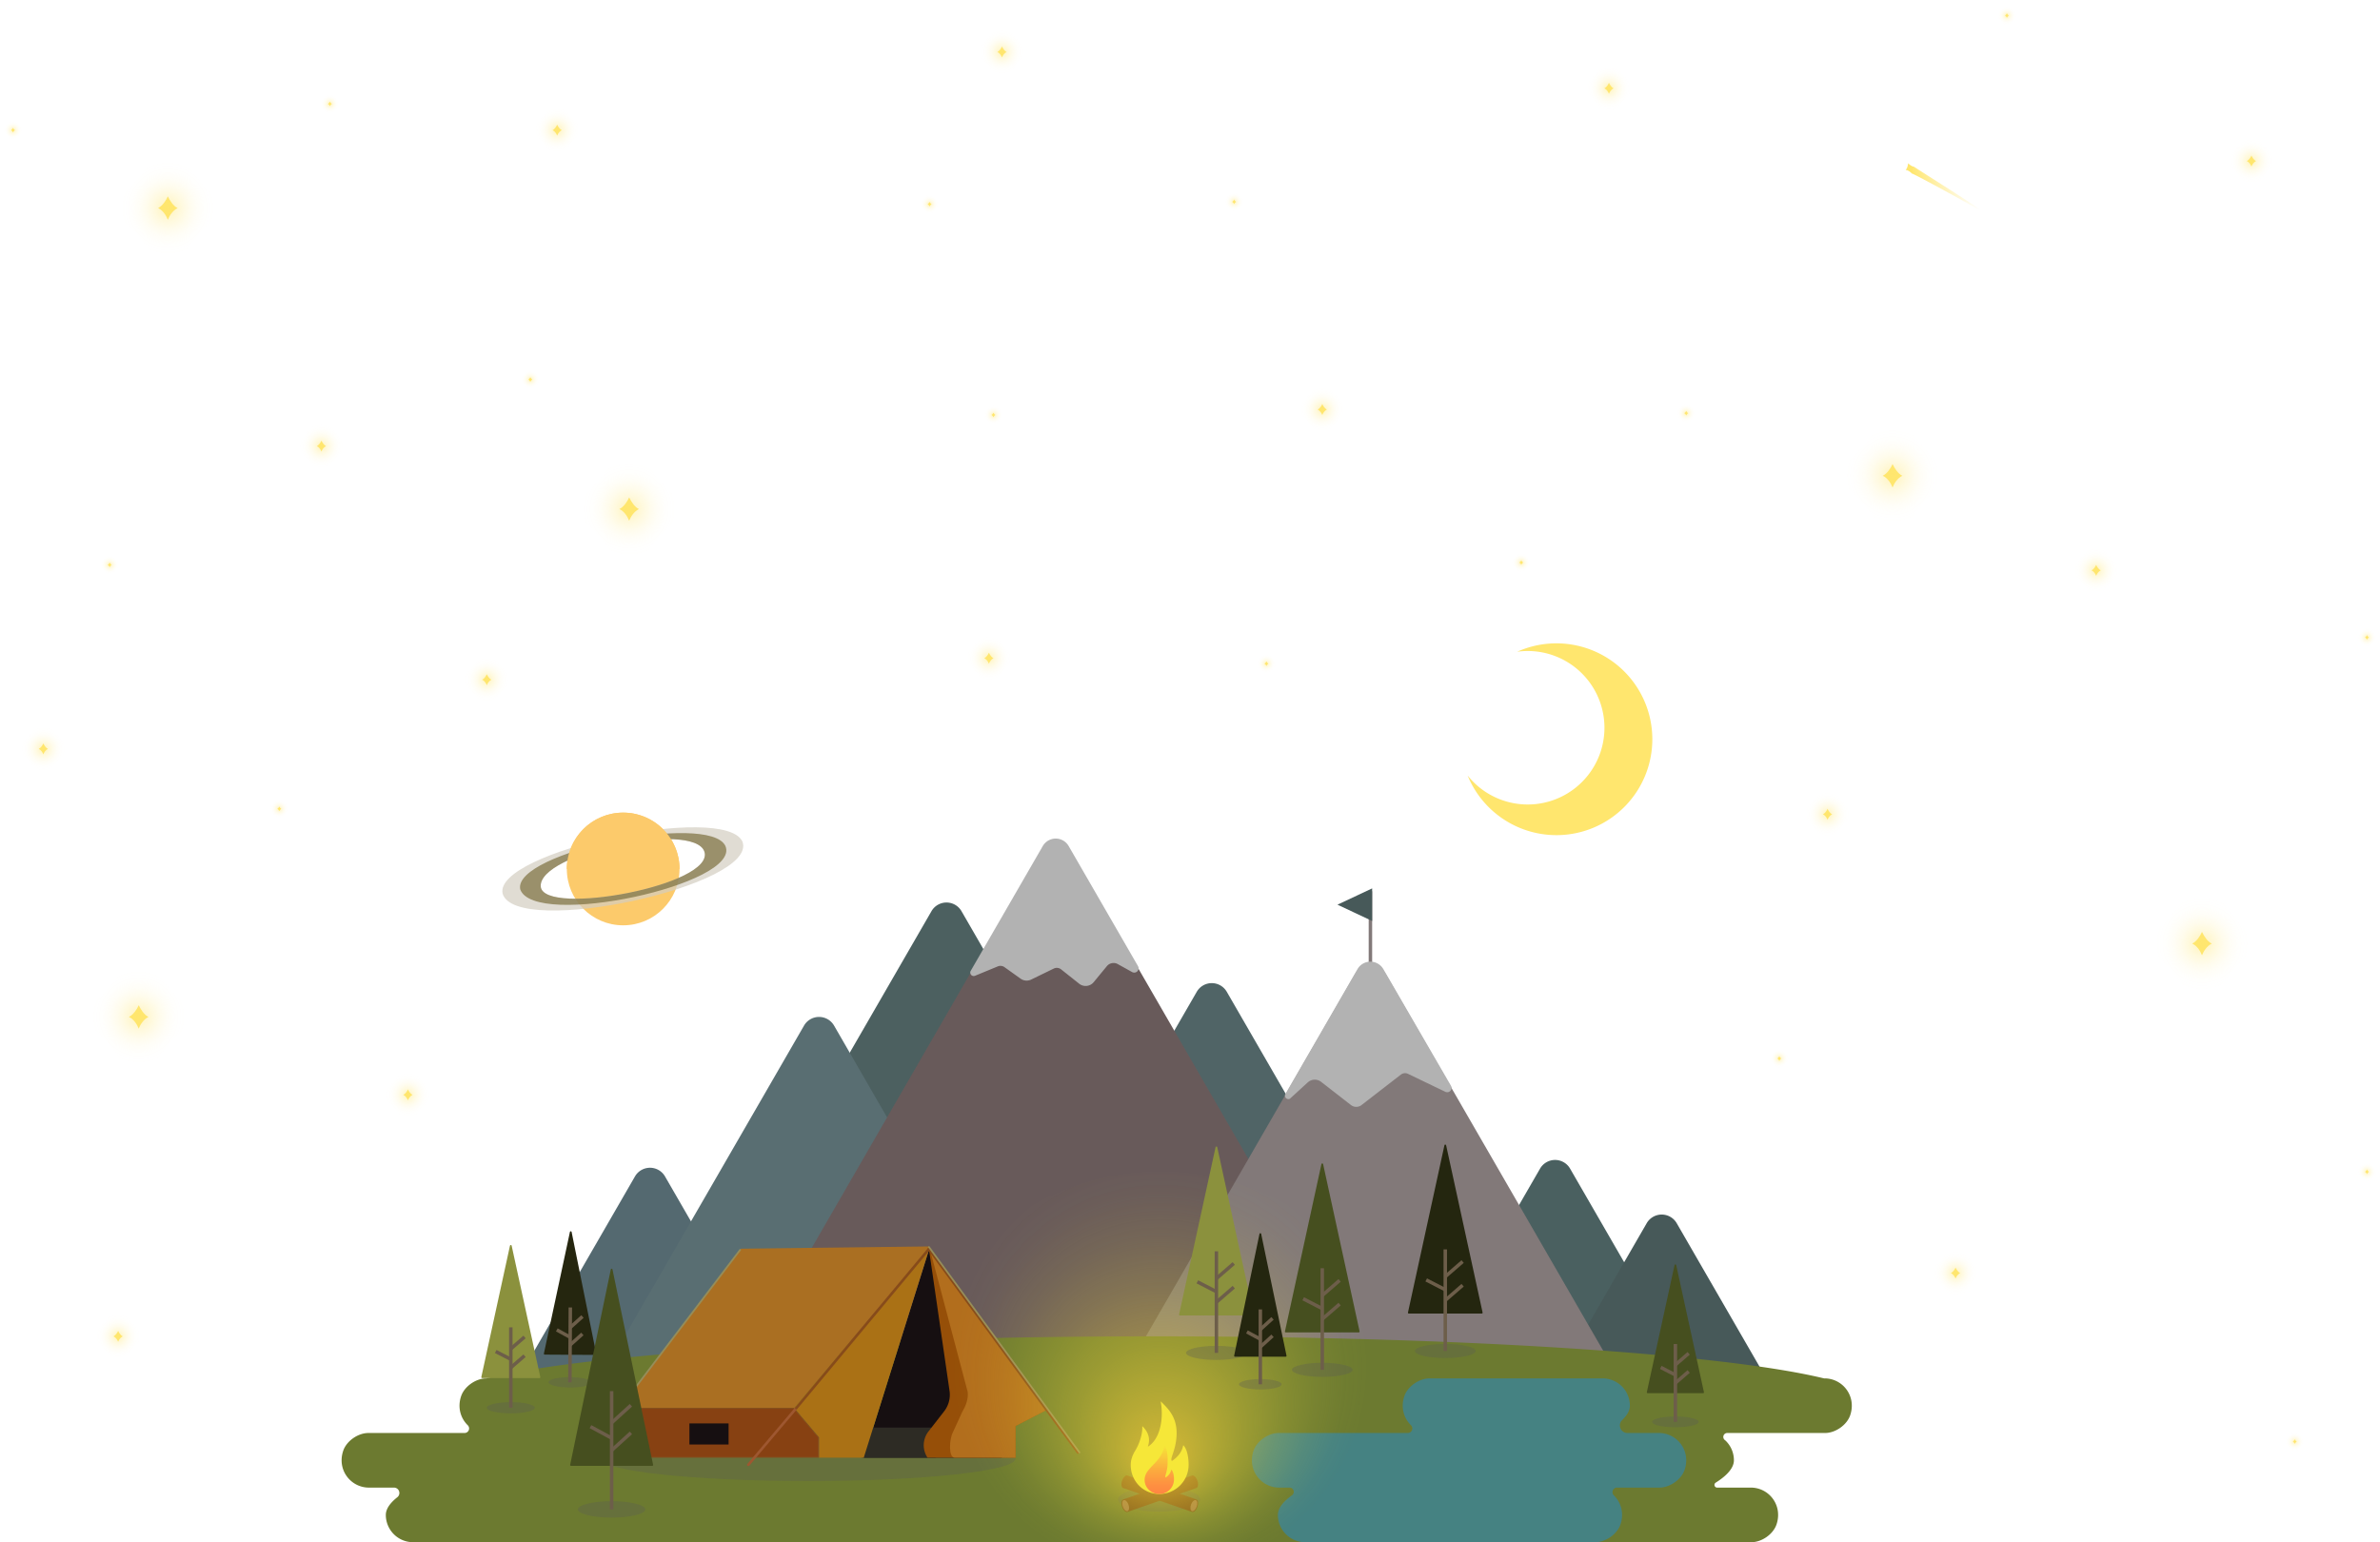 <svg xmlns="http://www.w3.org/2000/svg" xmlns:xlink="http://www.w3.org/1999/xlink" viewBox="0 0 2745.31 1779.203"><defs><radialGradient id="a" cx="2642.939" cy="1109.403" r="82.791" gradientUnits="userSpaceOnUse"><stop offset="0" stop-color="#ffe66e" stop-opacity="0.5"/><stop offset="0.096" stop-color="#ffe66e" stop-opacity="0.347"/><stop offset="0.195" stop-color="#ffe66e" stop-opacity="0.222"/><stop offset="0.298" stop-color="#ffe66e" stop-opacity="0.124"/><stop offset="0.404" stop-color="#ffe66e" stop-opacity="0.055"/><stop offset="0.518" stop-color="#ffe66e" stop-opacity="0.013"/><stop offset="0.65" stop-color="#ffe66e" stop-opacity="0"/></radialGradient><radialGradient id="b" cx="2285.998" cy="569.687" r="82.791" xlink:href="#a"/><radialGradient id="c" cx="262.95" cy="1194" r="82.791" xlink:href="#a"/><radialGradient id="d" cx="828.688" cy="608.1" r="82.791" xlink:href="#a"/><radialGradient id="e" cx="296.567" cy="260.856" r="82.791" xlink:href="#a"/><radialGradient id="f" cx="12350.377" cy="25.93" r="82.791" gradientTransform="translate(-314.693 1236.766) scale(0.2)" xlink:href="#a"/><radialGradient id="g" cx="15323.188" cy="2235.817" r="82.791" gradientTransform="translate(-314.693 1236.766) scale(0.2)" xlink:href="#a"/><radialGradient id="h" cx="15739.764" cy="-2402.829" r="82.791" gradientTransform="translate(-314.693 1236.766) scale(0.2)" xlink:href="#a"/><radialGradient id="i" cx="15739.764" cy="679.656" r="82.791" gradientTransform="translate(-314.693 1236.766) scale(0.2)" xlink:href="#a"/><radialGradient id="j" cx="13662.97" cy="-5989.934" r="82.791" gradientTransform="translate(-314.693 1236.766) scale(0.2)" xlink:href="#a"/><radialGradient id="k" cx="10862.038" cy="-2834.82" r="82.791" gradientTransform="translate(-314.693 1236.766) scale(0.2)" xlink:href="#a"/><radialGradient id="l" cx="11813.463" cy="-3696.209" r="82.791" gradientTransform="translate(-314.693 1236.766) scale(0.2)" xlink:href="#a"/><radialGradient id="m" cx="9206.083" cy="-4915.513" r="82.791" gradientTransform="translate(-314.693 1236.766) scale(0.2)" xlink:href="#a"/><radialGradient id="n" cx="9392.282" cy="-2251.481" r="82.791" gradientTransform="translate(-314.693 1236.766) scale(0.2)" xlink:href="#a"/><radialGradient id="o" cx="7817.911" cy="-3686.043" r="82.791" gradientTransform="translate(-314.693 1236.766) scale(0.2)" xlink:href="#a"/><radialGradient id="p" cx="7449.527" cy="-4902.026" r="82.791" gradientTransform="translate(-314.693 1236.766) scale(0.2)" xlink:href="#a"/><radialGradient id="q" cx="5146.89" cy="-3890.539" r="82.791" gradientTransform="translate(-314.693 1236.766) scale(0.2)" xlink:href="#a"/><radialGradient id="r" cx="3990.825" cy="-5480.444" r="82.791" gradientTransform="translate(-314.693 1236.766) scale(0.2)" xlink:href="#a"/><radialGradient id="s" cx="2163.214" cy="-5329.099" r="82.791" gradientTransform="translate(-314.693 1236.766) scale(0.2)" xlink:href="#a"/><radialGradient id="t" cx="2720.714" cy="-2821.334" r="82.791" gradientTransform="translate(-314.693 1236.766) scale(0.2)" xlink:href="#a"/><radialGradient id="u" cx="3699.114" cy="-1414.145" r="82.791" gradientTransform="translate(-314.693 1236.766) scale(0.2)" xlink:href="#a"/><radialGradient id="v" cx="2358.662" cy="1489.5" r="38.636" xlink:href="#a"/><radialGradient id="w" cx="2520.832" cy="678.793" r="38.636" xlink:href="#a"/><radialGradient id="x" cx="2699.945" cy="206.611" r="38.636" xlink:href="#a"/><radialGradient id="y" cx="2210.998" cy="960.231" r="38.636" xlink:href="#a"/><radialGradient id="z" cx="1958.871" cy="122.695" r="38.636" xlink:href="#a"/><radialGradient id="aa" cx="1628.179" cy="493.264" r="38.636" xlink:href="#a"/><radialGradient id="ab" cx="1243.64" cy="780.176" r="38.636" xlink:href="#a"/><radialGradient id="ac" cx="1258.717" cy="80.737" r="38.636" xlink:href="#a"/><radialGradient id="ad" cx="745.628" cy="170.946" r="38.636" xlink:href="#a"/><radialGradient id="ae" cx="473.723" cy="535.438" r="38.636" xlink:href="#a"/><radialGradient id="af" cx="664.461" cy="804.958" r="38.636" xlink:href="#a"/><radialGradient id="ag" cx="152.95" cy="884.771" r="38.636" xlink:href="#a"/><radialGradient id="ah" cx="573.483" cy="1283.91" r="38.636" xlink:href="#a"/><radialGradient id="ai" cx="239.2" cy="1562.5" r="38.636" xlink:href="#a"/><linearGradient id="aj" x1="2339.589" y1="400.302" x2="2403.931" y2="400.302" gradientTransform="translate(-15.754 676.363) rotate(-20)" gradientUnits="userSpaceOnUse"><stop offset="0" stop-color="#ffe66e"/><stop offset="0.143" stop-color="#ffe66e" stop-opacity="0.833"/><stop offset="0.537" stop-color="#ffe66e" stop-opacity="0.39"/><stop offset="0.809" stop-color="#ffe66e" stop-opacity="0.109"/><stop offset="0.935" stop-color="#ffe66e" stop-opacity="0"/></linearGradient><radialGradient id="ak" cx="1441.271" cy="1586.349" fy="1714.337" r="260.429" gradientUnits="userSpaceOnUse"><stop offset="0" stop-color="#f6c938" stop-opacity="0.8"/><stop offset="0.02" stop-color="#f6ca38" stop-opacity="0.772"/><stop offset="0.198" stop-color="#f6d338" stop-opacity="0.539"/><stop offset="0.37" stop-color="#f6da38" stop-opacity="0.346"/><stop offset="0.532" stop-color="#f6e038" stop-opacity="0.196"/><stop offset="0.683" stop-color="#f6e438" stop-opacity="0.088"/><stop offset="0.817" stop-color="#f6e638" stop-opacity="0.023"/><stop offset="0.921" stop-color="#f6e738" stop-opacity="0"/><stop offset="1" stop-color="#f6e738" stop-opacity="0"/></radialGradient><linearGradient id="al" x1="1440.189" y1="1744.395" x2="1440.189" y2="1687.631" gradientUnits="userSpaceOnUse"><stop offset="0" stop-color="#ff8642"/><stop offset="0.174" stop-color="#fe8f41"/><stop offset="0.463" stop-color="#fca93e"/><stop offset="0.829" stop-color="#f8d23a"/><stop offset="0.995" stop-color="#f6e738"/></linearGradient></defs><title>mountains_night_nobg</title><line x1="1580.766" y1="1116.203" x2="1580.766" y2="1028.203" style="fill:none;stroke:#827979;stroke-miterlimit:10;stroke-width:4px"/><polygon points="1542.766 1043.704 1582.766 1062.5 1582.766 1024.908 1542.766 1043.704" style="fill:#475959;fill-rule:evenodd"/><path d="M1483.396,1165l-257.498,446h549.637l-257.498-446A20,20,0,0,0,1483.396,1165Z" transform="translate(-102.95 -20.797)" style="fill:#506466"/><path d="M1879.396,1369l-139.719,242h314.079l-139.719-242A20,20,0,0,0,1879.396,1369Z" transform="translate(-102.95 -20.797)" style="fill:#4a6060"/><path d="M2002.396,1432,1899.05,1611h241.332l-103.346-179A20,20,0,0,0,2002.396,1432Z" transform="translate(-102.95 -20.797)" style="fill:#475959"/><path d="M835.396,1378,700.874,1611H1004.56L870.037,1378A20,20,0,0,0,835.396,1378Z" transform="translate(-102.95 -20.797)" style="fill:#546970"/><path d="M1177.396,1072,866.204,1611h657.025l-311.192-539A20,20,0,0,0,1177.396,1072Z" transform="translate(-102.95 -20.797)" style="fill:#4c6060"/><path d="M1030.396,1204,795.414,1611h504.604l-234.982-407A20,20,0,0,0,1030.396,1204Z" transform="translate(-102.95 -20.797)" style="fill:#596e72"/><path d="M1303.396,1003l-351.029,608h736.699l-351.029-608A20,20,0,0,0,1303.396,1003Z" transform="translate(-102.95 -20.797)" style="fill:#685a5a"/><path d="M1305.788,996.858l-83.116,143.961a4,4,0,0,0,4.99,5.698l26.243-10.827a8,8,0,0,1,7.701.885l18.588,13.277a12,12,0,0,0,12.224,1.026l26.053-12.674a8,8,0,0,1,8.475.929l20.823,16.536a12,12,0,0,0,16.726-1.769l15.213-18.473a10,10,0,0,1,12.572-2.387l16.58,9.202a5,5,0,0,0,6.756-6.872l-79.97-138.512A17.238,17.238,0,0,0,1305.788,996.858Z" transform="translate(-102.95 -20.797)" style="fill:#b2b2b2"/><path d="M1666.396,1144l-269.623,467H1970.66l-269.623-467A20,20,0,0,0,1666.396,1144Z" transform="translate(-102.95 -20.797)" style="fill:#827979"/><path d="M1668.788,1138.858l-83.116,143.961a4,4,0,0,0,4.99,5.698l20.769-18.992a12,12,0,0,1,15.467-.616l34.347,26.723a10,10,0,0,0,12.264.013l45.284-35.073a8,8,0,0,1,8.368-.883l42.698,20.554a5,5,0,0,0,6.756-6.872l-77.97-134.512A17.238,17.238,0,0,0,1668.788,1138.858Z" transform="translate(-102.95 -20.797)" style="fill:#b2b2b2"/><path d="M2237.09,1653.65c-3.87,11.24-17.06,20.35-28.95,20.35H2095.29a4.541,4.541,0,0,0-2.7,8.18,12.34,12.34,0,0,1,1.19,1.04,31.409,31.409,0,0,1,9.22,22.28c0,10.66-11.82,20.08-20.98,25.78a3.095,3.095,0,0,0,1.64,5.72h38.84a31.409,31.409,0,0,1,22.28,9.22c8.06,8.06,11.76,20.49,7.31,33.43-3.87,11.24-17.06,20.35-28.95,20.35H579.5a31.479,31.479,0,0,1-31.5-31.5c0-7.8,6.32-14.93,13.3-20.43a6.216,6.216,0,0,0-3.89-11.07H528.5a31.409,31.409,0,0,1-22.28-9.22c-8.06-8.06-11.76-20.49-7.31-33.43,3.87-11.24,17.06-20.35,28.95-20.35H638.83a5.23,5.23,0,0,0,3.56-9.05c-.05-.06-.11-.11-.17-.17-8.06-8.06-11.76-20.49-7.31-33.43,3.87-11.24,17.06-20.35,28.95-20.35h.17c116.53-28.33,417.97-48.5,771.47-48.5s654.94,20.17,771.47,48.5h.53a31.409,31.409,0,0,1,22.28,9.22C2237.84,1628.28,2241.54,1640.71,2237.09,1653.65Z" transform="translate(-102.95 -20.797)" style="fill:#6c7a30"/><path d="M2046.126,1716.54c-3.859,11.318-17.143,20.46-29.102,20.46h-48.856a5.231,5.231,0,0,0-3.562,9.05q.089.085.174.17c8.041,8.041,11.744,20.421,7.346,33.32-3.859,11.318-17.143,20.46-29.102,20.46H1608.5a31.479,31.479,0,0,1-31.5-31.5c0-8.885,8.213-16.91,16.252-22.636a4.883,4.883,0,0,0-2.83-8.864H1578.5a31.409,31.409,0,0,1-22.28-9.22c-8.041-8.041-11.744-20.42-7.346-33.32,3.859-11.319,17.143-20.46,29.102-20.46h148.857a5.231,5.231,0,0,0,3.562-9.05q-.089-.085-.174-.17c-8.041-8.041-11.744-20.42-7.346-33.32,3.859-11.319,17.143-20.46,29.102-20.46H1951.5a31.479,31.479,0,0,1,31.5,31.5c0,6.09-3.859,11.776-8.875,16.594-5.614,5.392-1.654,14.906,6.13,14.906H2016.5a31.409,31.409,0,0,1,22.28,9.22C2046.821,1691.261,2050.524,1703.641,2046.126,1716.54Z" transform="translate(-102.95 -20.797)" style="fill:#458282"/><path d="M1795.849,915.499A110.637,110.637,0,1,0,1853.004,772.68a88.538,88.538,0,1,1-57.156,142.819Z" transform="translate(-102.95 -20.797)" style="fill:#ffe66e"/><path d="M2642.939,1122.889c-1.908-5.01-5.735-10.944-11.25-13.486,5.292-2.705,9.081-8.665,11.25-13.486,2.484,5.003,6.167,11.056,11.25,13.486C2648.523,1112.172,2644.768,1118.156,2642.939,1122.889Z" transform="translate(-102.95 -20.797)" style="fill:#ffe66e"/><path d="M2642.939,1199.313c-12.722-33.399-38.232-72.96-75-89.91,35.282-18.033,60.539-57.769,75-89.91,16.558,33.356,41.111,73.708,75,89.91C2680.167,1127.863,2655.131,1167.754,2642.939,1199.313Z" transform="translate(-102.95 -20.797)" style="fill:url(#a)"/><path d="M2285.998,583.174c-1.908-5.01-5.735-10.944-11.25-13.487,5.292-2.705,9.081-8.665,11.25-13.486,2.484,5.003,6.167,11.056,11.25,13.486C2291.582,572.456,2287.827,578.44,2285.998,583.174Z" transform="translate(-102.95 -20.797)" style="fill:#ffe66e"/><path d="M2285.998,659.597c-12.722-33.399-38.232-72.96-75-89.91,35.282-18.033,60.539-57.769,75-89.91,16.558,33.356,41.111,73.708,75,89.91C2323.226,588.147,2298.19,628.039,2285.998,659.597Z" transform="translate(-102.95 -20.797)" style="fill:url(#b)"/><path d="M262.95,1207.486c-1.908-5.01-5.735-10.944-11.25-13.486,5.292-2.705,9.081-8.665,11.25-13.486,2.484,5.003,6.167,11.056,11.25,13.486C268.534,1196.769,264.779,1202.753,262.95,1207.486Z" transform="translate(-102.95 -20.797)" style="fill:#ffe66e"/><path d="M262.95,1283.91c-12.722-33.399-38.232-72.96-75-89.91,35.282-18.032,60.539-57.768,75-89.91,16.558,33.356,41.111,73.708,75,89.91C300.178,1212.46,275.142,1252.351,262.95,1283.91Z" transform="translate(-102.95 -20.797)" style="fill:url(#c)"/><path d="M828.688,621.587c-1.908-5.01-5.735-10.944-11.25-13.486,5.292-2.705,9.081-8.665,11.25-13.486,2.484,5.003,6.167,11.056,11.25,13.486C834.272,610.869,830.516,616.853,828.688,621.587Z" transform="translate(-102.95 -20.797)" style="fill:#ffe66e"/><path d="M828.688,698.01c-12.722-33.399-38.232-72.96-75-89.91,35.282-18.033,60.539-57.769,75-89.91,16.558,33.356,41.111,73.708,75,89.91C865.915,626.56,840.879,666.452,828.688,698.01Z" transform="translate(-102.95 -20.797)" style="fill:url(#d)"/><path d="M296.567,274.343c-1.908-5.01-5.735-10.944-11.25-13.486,5.292-2.705,9.081-8.665,11.25-13.486,2.484,5.003,6.167,11.056,11.25,13.486C302.151,263.625,298.396,269.609,296.567,274.343Z" transform="translate(-102.95 -20.797)" style="fill:#ffe66e"/><path d="M296.567,350.766c-12.722-33.399-38.232-72.96-75-89.91,35.282-18.033,60.539-57.769,75-89.91,16.558,33.356,41.111,73.708,75,89.91C333.794,279.316,308.758,319.208,296.567,350.766Z" transform="translate(-102.95 -20.797)" style="fill:url(#e)"/><path d="M2155.383,1244.649a4.889,4.889,0,0,0-2.25-2.697,5.617,5.617,0,0,0,2.25-2.697,5.778,5.778,0,0,0,2.25,2.697A5.04,5.04,0,0,0,2155.383,1244.649Z" transform="translate(-102.95 -20.797)" style="fill:#ffe66e"/><path d="M2155.383,1259.934c-2.544-6.68-7.646-14.592-15-17.982,7.056-3.607,12.108-11.554,15-17.982,3.312,6.671,8.222,14.742,15,17.982C2162.828,1245.644,2157.821,1253.622,2155.383,1259.934Z" transform="translate(-102.95 -20.797)" style="fill:url(#f)"/><path d="M2749.945,1686.627a4.889,4.889,0,0,0-2.25-2.697,5.616,5.616,0,0,0,2.25-2.697,5.777,5.777,0,0,0,2.25,2.697A5.04,5.04,0,0,0,2749.945,1686.627Z" transform="translate(-102.95 -20.797)" style="fill:#ffe66e"/><path d="M2749.945,1701.911c-2.544-6.68-7.646-14.592-15-17.982,7.056-3.607,12.108-11.554,15-17.982,3.312,6.671,8.222,14.742,15,17.982C2757.391,1687.621,2752.383,1695.6,2749.945,1701.911Z" transform="translate(-102.95 -20.797)" style="fill:url(#g)"/><path d="M2833.26,758.897a4.888,4.888,0,0,0-2.25-2.697,5.617,5.617,0,0,0,2.25-2.697,5.778,5.778,0,0,0,2.25,2.697A5.04,5.04,0,0,0,2833.26,758.897Z" transform="translate(-102.95 -20.797)" style="fill:#ffe66e"/><path d="M2833.26,774.182c-2.544-6.68-7.646-14.592-15-17.982,7.056-3.607,12.108-11.554,15-17.982,3.312,6.671,8.222,14.742,15,17.982C2840.706,759.892,2835.699,767.87,2833.26,774.182Z" transform="translate(-102.95 -20.797)" style="fill:url(#h)"/><path d="M2833.26,1375.394a4.888,4.888,0,0,0-2.25-2.697,5.617,5.617,0,0,0,2.25-2.697,5.778,5.778,0,0,0,2.25,2.697A5.04,5.04,0,0,0,2833.26,1375.394Z" transform="translate(-102.95 -20.797)" style="fill:#ffe66e"/><path d="M2833.26,1390.679c-2.544-6.68-7.646-14.592-15-17.982,7.056-3.607,12.108-11.554,15-17.982,3.312,6.671,8.222,14.742,15,17.982C2840.706,1376.389,2835.699,1384.367,2833.26,1390.679Z" transform="translate(-102.95 -20.797)" style="fill:url(#i)"/><path d="M2417.901,41.477a4.889,4.889,0,0,0-2.25-2.697,5.618,5.618,0,0,0,2.25-2.697,5.777,5.777,0,0,0,2.25,2.697A5.04,5.04,0,0,0,2417.901,41.477Z" transform="translate(-102.95 -20.797)" style="fill:#ffe66e"/><path d="M2417.901,56.761c-2.544-6.68-7.646-14.592-15-17.982,7.056-3.607,12.108-11.554,15-17.982,3.312,6.671,8.222,14.742,15,17.982C2425.347,42.471,2420.34,50.45,2417.901,56.761Z" transform="translate(-102.95 -20.797)" style="fill:url(#j)"/><path d="M1857.715,672.499a4.888,4.888,0,0,0-2.25-2.697,5.617,5.617,0,0,0,2.25-2.697,5.779,5.779,0,0,0,2.25,2.697A5.041,5.041,0,0,0,1857.715,672.499Z" transform="translate(-102.95 -20.797)" style="fill:#ffe66e"/><path d="M1857.715,687.784c-2.544-6.68-7.646-14.592-15-17.982,7.056-3.607,12.108-11.554,15-17.982,3.312,6.671,8.222,14.742,15,17.982C1865.16,673.494,1860.153,681.472,1857.715,687.784Z" transform="translate(-102.95 -20.797)" style="fill:url(#k)"/><path d="M2048,500.221a4.888,4.888,0,0,0-2.25-2.697,5.617,5.617,0,0,0,2.25-2.697,5.778,5.778,0,0,0,2.25,2.697A5.04,5.04,0,0,0,2048,500.221Z" transform="translate(-102.95 -20.797)" style="fill:#ffe66e"/><path d="M2048,515.506c-2.544-6.68-7.646-14.592-15-17.982,7.056-3.607,12.108-11.554,15-17.982,3.312,6.671,8.222,14.742,15,17.982C2055.445,501.216,2050.438,509.195,2048,515.506Z" transform="translate(-102.95 -20.797)" style="fill:url(#l)"/><path d="M1526.524,256.361a4.889,4.889,0,0,0-2.25-2.697,5.616,5.616,0,0,0,2.25-2.697,5.777,5.777,0,0,0,2.25,2.697A5.04,5.04,0,0,0,1526.524,256.361Z" transform="translate(-102.95 -20.797)" style="fill:#ffe66e"/><path d="M1526.524,271.645c-2.544-6.68-7.646-14.592-15-17.982,7.056-3.607,12.108-11.554,15-17.982,3.312,6.671,8.222,14.742,15,17.982C1533.97,257.355,1528.962,265.334,1526.524,271.645Z" transform="translate(-102.95 -20.797)" style="fill:url(#m)"/><path d="M1563.764,789.167a4.889,4.889,0,0,0-2.25-2.697,5.618,5.618,0,0,0,2.25-2.697,5.777,5.777,0,0,0,2.25,2.697A5.04,5.04,0,0,0,1563.764,789.167Z" transform="translate(-102.95 -20.797)" style="fill:#ffe66e"/><path d="M1563.764,804.452c-2.544-6.68-7.646-14.592-15-17.982,7.056-3.607,12.108-11.554,15-17.982,3.312,6.671,8.222,14.742,15,17.982C1571.209,790.162,1566.202,798.14,1563.764,804.452Z" transform="translate(-102.95 -20.797)" style="fill:url(#n)"/><path d="M1248.89,502.255a4.889,4.889,0,0,0-2.25-2.697,5.618,5.618,0,0,0,2.25-2.697,5.778,5.778,0,0,0,2.25,2.697A5.04,5.04,0,0,0,1248.89,502.255Z" transform="translate(-102.95 -20.797)" style="fill:#ffe66e"/><path d="M1248.89,517.539c-2.544-6.68-7.646-14.592-15-17.982,7.056-3.607,12.108-11.554,15-17.982,3.312,6.671,8.222,14.742,15,17.982C1256.335,503.249,1251.328,511.228,1248.89,517.539Z" transform="translate(-102.95 -20.797)" style="fill:url(#o)"/><path d="M1175.213,259.058a4.888,4.888,0,0,0-2.25-2.697,5.616,5.616,0,0,0,2.25-2.697,5.778,5.778,0,0,0,2.25,2.697A5.04,5.04,0,0,0,1175.213,259.058Z" transform="translate(-102.95 -20.797)" style="fill:#ffe66e"/><path d="M1175.213,274.343c-2.544-6.68-7.646-14.592-15-17.982,7.056-3.607,12.108-11.554,15-17.982,3.312,6.671,8.222,14.742,15,17.982C1182.658,260.053,1177.651,268.031,1175.213,274.343Z" transform="translate(-102.95 -20.797)" style="fill:url(#p)"/><path d="M714.685,461.355a4.889,4.889,0,0,0-2.25-2.697,5.617,5.617,0,0,0,2.25-2.697,5.777,5.777,0,0,0,2.25,2.697A5.04,5.04,0,0,0,714.685,461.355Z" transform="translate(-102.95 -20.797)" style="fill:#ffe66e"/><path d="M714.685,476.64c-2.544-6.68-7.646-14.592-15-17.982,7.056-3.607,12.108-11.554,15-17.982,3.312,6.671,8.222,14.742,15,17.982C722.131,462.35,717.124,470.328,714.685,476.64Z" transform="translate(-102.95 -20.797)" style="fill:url(#q)"/><path d="M483.473,143.375a4.888,4.888,0,0,0-2.25-2.697,5.618,5.618,0,0,0,2.25-2.697,5.778,5.778,0,0,0,2.25,2.697A5.04,5.04,0,0,0,483.473,143.375Z" transform="translate(-102.95 -20.797)" style="fill:#ffe66e"/><path d="M483.473,158.659c-2.544-6.68-7.646-14.592-15-17.982,7.056-3.607,12.108-11.554,15-17.982,3.312,6.671,8.222,14.742,15,17.982C490.918,144.369,485.911,152.347,483.473,158.659Z" transform="translate(-102.95 -20.797)" style="fill:url(#r)"/><path d="M117.95,173.643a4.889,4.889,0,0,0-2.25-2.697,5.618,5.618,0,0,0,2.25-2.697,5.778,5.778,0,0,0,2.25,2.697A5.04,5.04,0,0,0,117.95,173.643Z" transform="translate(-102.95 -20.797)" style="fill:#ffe66e"/><path d="M117.95,188.928c-2.544-6.68-7.646-14.592-15-17.982,7.056-3.607,12.108-11.554,15-17.982,3.312,6.671,8.222,14.742,15,17.982C125.396,174.638,120.388,182.617,117.95,188.928Z" transform="translate(-102.95 -20.797)" style="fill:url(#s)"/><path d="M229.45,675.197a4.888,4.888,0,0,0-2.25-2.697,5.618,5.618,0,0,0,2.25-2.697,5.778,5.778,0,0,0,2.25,2.697A5.04,5.04,0,0,0,229.45,675.197Z" transform="translate(-102.95 -20.797)" style="fill:#ffe66e"/><path d="M229.45,690.481c-2.544-6.68-7.646-14.592-15-17.982,7.056-3.607,12.108-11.554,15-17.982,3.312,6.671,8.222,14.742,15,17.982C236.896,676.191,231.888,684.17,229.45,690.481Z" transform="translate(-102.95 -20.797)" style="fill:url(#t)"/><path d="M425.13,956.634a4.888,4.888,0,0,0-2.25-2.697,5.617,5.617,0,0,0,2.25-2.697,5.778,5.778,0,0,0,2.25,2.697A5.04,5.04,0,0,0,425.13,956.634Z" transform="translate(-102.95 -20.797)" style="fill:#ffe66e"/><path d="M425.13,971.919c-2.544-6.68-7.646-14.592-15-17.982,7.056-3.607,12.108-11.554,15-17.982,3.312,6.671,8.222,14.742,15,17.982C432.576,957.629,427.568,965.607,425.13,971.919Z" transform="translate(-102.95 -20.797)" style="fill:url(#u)"/><path d="M2358.662,1495.794c-.89-2.338-2.676-5.107-5.25-6.294,2.47-1.262,4.238-4.044,5.25-6.294,1.159,2.335,2.878,5.16,5.25,6.294C2361.268,1490.792,2359.515,1493.585,2358.662,1495.794Z" transform="translate(-102.95 -20.797)" style="fill:#ffe66e"/><path d="M2358.662,1531.458c-5.937-15.586-17.841-34.048-35-41.958,16.465-8.415,28.251-26.959,35-41.958,7.727,15.566,19.185,34.397,35,41.958C2376.035,1498.115,2364.351,1516.731,2358.662,1531.458Z" transform="translate(-102.95 -20.797)" style="fill:url(#v)"/><path d="M2520.832,685.087c-.89-2.338-2.676-5.107-5.25-6.294,2.47-1.262,4.238-4.044,5.25-6.294,1.159,2.335,2.878,5.16,5.25,6.294C2523.438,680.085,2521.685,682.878,2520.832,685.087Z" transform="translate(-102.95 -20.797)" style="fill:#ffe66e"/><path d="M2520.832,720.751c-5.937-15.586-17.841-34.048-35-41.958,16.465-8.415,28.251-26.959,35-41.958,7.727,15.566,19.185,34.397,35,41.958C2538.204,687.408,2526.521,706.024,2520.832,720.751Z" transform="translate(-102.95 -20.797)" style="fill:url(#w)"/><path d="M2699.945,212.905c-.89-2.338-2.676-5.107-5.25-6.294,2.47-1.262,4.238-4.044,5.25-6.294,1.159,2.335,2.878,5.16,5.25,6.294C2702.551,207.903,2700.798,210.696,2699.945,212.905Z" transform="translate(-102.95 -20.797)" style="fill:#ffe66e"/><path d="M2699.945,248.569c-5.937-15.586-17.841-34.048-35-41.958,16.465-8.415,28.252-26.959,35-41.958,7.727,15.566,19.185,34.397,35,41.958C2717.318,215.226,2705.634,233.842,2699.945,248.569Z" transform="translate(-102.95 -20.797)" style="fill:url(#x)"/><path d="M2210.998,966.524c-.89-2.338-2.676-5.107-5.25-6.294,2.47-1.262,4.238-4.044,5.25-6.294,1.159,2.335,2.878,5.16,5.25,6.294C2213.604,961.523,2211.852,964.315,2210.998,966.524Z" transform="translate(-102.95 -20.797)" style="fill:#ffe66e"/><path d="M2210.998,1002.189c-5.937-15.586-17.841-34.048-35-41.958,16.465-8.415,28.252-26.959,35-41.958,7.727,15.566,19.185,34.397,35,41.958C2228.371,968.845,2216.688,987.461,2210.998,1002.189Z" transform="translate(-102.95 -20.797)" style="fill:url(#y)"/><path d="M1958.871,128.989c-.89-2.338-2.676-5.107-5.25-6.294,2.47-1.262,4.238-4.044,5.25-6.294,1.159,2.335,2.878,5.16,5.25,6.294C1961.477,123.987,1959.724,126.78,1958.871,128.989Z" transform="translate(-102.95 -20.797)" style="fill:#ffe66e"/><path d="M1958.871,164.653c-5.937-15.586-17.841-34.048-35-41.958,16.465-8.415,28.251-26.959,35-41.958,7.727,15.566,19.185,34.397,35,41.958C1976.244,131.31,1964.56,149.926,1958.871,164.653Z" transform="translate(-102.95 -20.797)" style="fill:url(#z)"/><path d="M1628.179,499.557c-.89-2.338-2.676-5.107-5.25-6.294,2.47-1.262,4.238-4.044,5.25-6.294,1.159,2.335,2.878,5.16,5.25,6.294C1630.785,494.556,1629.033,497.348,1628.179,499.557Z" transform="translate(-102.95 -20.797)" style="fill:#ffe66e"/><path d="M1628.179,535.222c-5.937-15.586-17.841-34.048-35-41.958,16.465-8.415,28.252-26.959,35-41.958,7.727,15.566,19.185,34.397,35,41.958C1645.552,501.878,1633.868,520.494,1628.179,535.222Z" transform="translate(-102.95 -20.797)" style="fill:url(#aa)"/><path d="M1243.64,786.47c-.89-2.338-2.676-5.107-5.25-6.294,2.47-1.262,4.238-4.044,5.25-6.294,1.159,2.335,2.878,5.16,5.25,6.294C1246.245,781.468,1244.493,784.261,1243.64,786.47Z" transform="translate(-102.95 -20.797)" style="fill:#ffe66e"/><path d="M1243.64,822.134c-5.937-15.586-17.841-34.048-35-41.958,16.465-8.415,28.251-26.959,35-41.958,7.727,15.566,19.185,34.397,35,41.958C1261.012,788.791,1249.329,807.407,1243.64,822.134Z" transform="translate(-102.95 -20.797)" style="fill:url(#ab)"/><path d="M1258.717,87.031c-.89-2.338-2.676-5.107-5.25-6.294,2.47-1.262,4.238-4.044,5.25-6.294,1.159,2.335,2.878,5.16,5.25,6.294C1261.323,82.029,1259.57,84.822,1258.717,87.031Z" transform="translate(-102.95 -20.797)" style="fill:#ffe66e"/><path d="M1258.717,122.695c-5.937-15.586-17.841-34.048-35-41.958,16.465-8.415,28.252-26.959,35-41.958,7.727,15.566,19.185,34.397,35,41.958C1276.09,89.352,1264.406,107.968,1258.717,122.695Z" transform="translate(-102.95 -20.797)" style="fill:url(#ac)"/><path d="M745.628,177.24c-.891-2.338-2.676-5.107-5.25-6.294,2.47-1.262,4.238-4.044,5.25-6.294,1.159,2.335,2.878,5.16,5.25,6.294C748.234,172.238,746.481,175.031,745.628,177.24Z" transform="translate(-102.95 -20.797)" style="fill:#ffe66e"/><path d="M745.628,212.904c-5.937-15.586-17.841-34.048-35-41.958,16.465-8.415,28.251-26.959,35-41.958,7.727,15.566,19.185,34.397,35,41.958C763,179.561,751.317,198.177,745.628,212.904Z" transform="translate(-102.95 -20.797)" style="fill:url(#ad)"/><path d="M473.723,541.732c-.89-2.338-2.676-5.107-5.25-6.294,2.47-1.262,4.238-4.044,5.25-6.294,1.159,2.335,2.878,5.16,5.25,6.294C476.328,536.731,474.576,539.523,473.723,541.732Z" transform="translate(-102.95 -20.797)" style="fill:#ffe66e"/><path d="M473.723,577.396c-5.937-15.586-17.841-34.048-35-41.958,16.465-8.415,28.251-26.959,35-41.958,7.727,15.566,19.185,34.397,35,41.958C491.095,544.053,479.412,562.669,473.723,577.396Z" transform="translate(-102.95 -20.797)" style="fill:url(#ae)"/><path d="M664.461,811.252c-.891-2.338-2.676-5.107-5.25-6.294,2.47-1.262,4.238-4.044,5.25-6.294,1.159,2.335,2.878,5.16,5.25,6.294C667.067,806.25,665.315,809.043,664.461,811.252Z" transform="translate(-102.95 -20.797)" style="fill:#ffe66e"/><path d="M664.461,846.916c-5.937-15.586-17.841-34.048-35-41.958,16.465-8.415,28.251-26.959,35-41.958,7.727,15.566,19.185,34.397,35,41.958C681.834,813.573,670.15,832.189,664.461,846.916Z" transform="translate(-102.95 -20.797)" style="fill:url(#af)"/><path d="M152.95,891.065c-.89-2.338-2.676-5.107-5.25-6.294,2.47-1.262,4.238-4.044,5.25-6.294,1.159,2.335,2.878,5.16,5.25,6.294C155.556,886.064,153.804,888.856,152.95,891.065Z" transform="translate(-102.95 -20.797)" style="fill:#ffe66e"/><path d="M152.95,926.729c-5.937-15.586-17.841-34.048-35-41.958,16.465-8.415,28.251-26.959,35-41.958,7.727,15.566,19.185,34.397,35,41.958C170.323,893.386,158.64,912.002,152.95,926.729Z" transform="translate(-102.95 -20.797)" style="fill:url(#ag)"/><path d="M573.483,1290.204c-.89-2.338-2.676-5.107-5.25-6.294,2.47-1.262,4.238-4.044,5.25-6.294,1.159,2.335,2.878,5.16,5.25,6.294C576.089,1285.202,574.336,1287.995,573.483,1290.204Z" transform="translate(-102.95 -20.797)" style="fill:#ffe66e"/><path d="M573.483,1325.868c-5.937-15.586-17.841-34.048-35-41.958,16.465-8.415,28.251-26.959,35-41.958,7.727,15.566,19.185,34.397,35,41.958C590.856,1292.525,579.172,1311.141,573.483,1325.868Z" transform="translate(-102.95 -20.797)" style="fill:url(#ah)"/><path d="M239.2,1568.794c-.89-2.338-2.676-5.107-5.25-6.294,2.47-1.262,4.238-4.044,5.25-6.294,1.159,2.335,2.878,5.16,5.25,6.294C241.806,1563.792,240.054,1566.585,239.2,1568.794Z" transform="translate(-102.95 -20.797)" style="fill:#ffe66e"/><path d="M239.2,1604.458c-5.937-15.586-17.841-34.048-35-41.958,16.465-8.415,28.251-26.959,35-41.958,7.727,15.566,19.185,34.397,35,41.958C256.573,1571.115,244.89,1589.731,239.2,1604.458Z" transform="translate(-102.95 -20.797)" style="fill:url(#ai)"/><path d="M2308.238,220.977c-1.637-1.892-4.262-3.884-7.086-4.119,1.889-2.031,2.599-5.249,2.781-7.71,1.888,1.798,4.469,3.864,7.086,4.119C2308.976,215.386,2308.284,218.609,2308.238,220.977Z" transform="translate(-102.95 -20.797)" style="fill:#ffe66e"/><path d="M2393.672,267.608c-1.637-1.892-82.61-46.397-85.435-46.632a6.123,6.123,0,0,1,2.781-7.71C2312.906,215.065,2393.719,265.241,2393.672,267.608Z" transform="translate(-102.95 -20.797)" style="fill:url(#aj)"/><circle cx="718.826" cy="1002.514" r="65" style="fill:#fcca6b"/><path d="M959.379,991.764c-20.67-45.33-287.34,11.67-276.67,60C698.039,1103.094,978.039,1042.434,959.379,991.764Zm-232.68,52c-3.33-39.33,176-76,188.67-40.67C928.699,1041.764,730.699,1078.434,726.699,1043.764Z" transform="translate(-102.95 -20.797)" style="fill:#d3cdc1;opacity:0.7"/><path d="M939.689,996.746c-18.52-39.274-245.433,7.032-236.667,50C718.863,1092.802,958.854,1040.943,939.689,996.746Zm-212.991,47.018c-3.33-39.33,176-76,188.67-40.67C928.699,1041.764,730.699,1078.434,726.699,1043.764Z" transform="translate(-102.95 -20.797)" style="fill:#7c7040;opacity:0.7"/><path d="M886.777,1023.311h-130a65,65,0,0,1,130,0Z" transform="translate(-102.95 -20.797)" style="fill:#fcca6b"/><ellipse cx="1337.05" cy="1729.825" rx="47.418" ry="14.127" style="fill:#595959;opacity:0.3"/><ellipse cx="932.356" cy="1682.858" rx="239.048" ry="25.75" style="fill:#595959;opacity:0.3"/><polygon points="1072.184 1439.502 915.993 1624.336 715 1624.336 854.746 1440.597 1071.064 1437.99 1072.184 1439.502" style="fill:#aa6f22"/><polygon points="1072.367 1439.763 1155.766 1681.673 996.343 1681.673 1072.263 1439.632 1072.367 1439.763" style="fill:#160f11"/><rect x="994.128" y="1646.924" width="85.189" height="34.75" style="fill:#2d2b24"/><polygon points="1072.263 1439.632 996.343 1681.673 944.661 1681.673 944.661 1658.217 915.993 1624.336 1072.184 1439.502 1072.263 1439.632" style="fill:#aa7115"/><polygon points="726.238 1681.173 726.238 1624.837 915.761 1624.837 944.162 1658.401 944.162 1681.173 726.238 1681.173" style="fill:#874112"/><path d="M1018.479,1646.133l28.132,33.247v22.09H829.688v-55.337h188.792m.464-1H828.688v57.337h218.924v-23.456l-28.669-33.881Z" transform="translate(-102.95 -20.797)" style="fill:#874b1a"/><line x1="863.213" y1="1689.879" x2="918.599" y2="1624.336" style="fill:none;stroke:#9e5730;stroke-linecap:round;stroke-miterlimit:10;stroke-width:3px"/><line x1="918.599" y1="1624.336" x2="1071.496" y2="1440.961" style="fill:none;stroke:#874b1a;stroke-linecap:round;stroke-miterlimit:10;stroke-width:3px"/><path d="M1312.145,1646.437l-37.79,19.547v36.487H1172.711l-1.165-2.164a25.757,25.757,0,0,1,2.347-28.024l18.101-23.272a31.175,31.175,0,0,0,6.27-23.433l-24.249-166.79Z" transform="translate(-102.95 -20.797)" style="fill:#964f08"/><path d="M1312.145,1646.437l-37.79,19.547v36.487H1204.203c-7.602,0-6.086-21.93-2.172-29.103l10.812-23.601c4.043-6.861,7.429-15.096,6.27-23.433l-43.978-166.034Z" transform="translate(-102.95 -20.797)" style="fill:#b26e1d"/><line x1="1206.776" y1="1625.923" x2="1071.496" y2="1440.961" style="fill:none;stroke:#874b1a;stroke-linecap:round;stroke-miterlimit:10;stroke-width:3px"/><line x1="715.851" y1="1623.217" x2="853.695" y2="1441.978" style="fill:none;stroke:#968d59;stroke-linecap:round;stroke-linejoin:bevel;stroke-width:2px"/><line x1="667.399" y1="1680.554" x2="715.851" y2="1623.217" style="fill:none;stroke:#874b1a;stroke-linecap:round;stroke-miterlimit:10;stroke-width:3px"/><line x1="1243.437" y1="1675.667" x2="1206.776" y2="1625.923" style="fill:none;stroke:#874b1a;stroke-linecap:round;stroke-miterlimit:10;stroke-width:3px"/><line x1="1071.573" y1="1438.686" x2="1245.135" y2="1675.64" style="fill:none;stroke:#968d59;stroke-linecap:round;stroke-linejoin:bevel;stroke-width:2px"/><rect x="795.237" y="1642.146" width="45.175" height="24.325" style="fill:#160f11"/><path d="M1484.13,1759.15c-1.38,3.97-4.17,6.61-6.23,5.89a1.281,1.281,0,0,1-.24-.11.037.037,0,0,1-.03-.01l-78.74-27.33a.66.66,0,0,1-.07-.02h-.01a1.189,1.189,0,0,1-.27-.07c-2.06-.72-2.62-4.52-1.24-8.49,1.38-3.96,4.16-6.6,6.22-5.89l.01-.03,79.37,27.55-.01.02C1484.95,1751.38,1485.51,1755.18,1484.13,1759.15Z" transform="translate(-102.95 -20.797)" style="fill:#744818"/><ellipse cx="1480.061" cy="1757.851" rx="6.699" ry="3.484" transform="translate(-768.867 2558.88) rotate(-70.859)" style="fill:#9d7549"/><path d="M1482.89,1737.5c-.1.03-.19.06-.29.08-.02,0-.04.01-.06.01l-78.75,27.34a.035.035,0,0,0-.02.01,2.43,2.43,0,0,1-.24.1c-2.06.72-4.85-1.92-6.23-5.89s-.82-7.77,1.24-8.49h.01l-.01-.02,79.37-27.55.01.03c2.06-.7,4.83,1.93,6.21,5.89C1485.51,1732.98,1484.95,1736.78,1482.89,1737.5Z" transform="translate(-102.95 -20.797)" style="fill:#744818"/><ellipse cx="1401.372" cy="1757.851" rx="3.484" ry="6.699" transform="translate(-601.874 535.905) rotate(-19.142)" style="fill:#9d7549"/><path d="M1741.271,1672.697A298.853,298.853,0,0,1,1713,1800H1169.542a298.853,298.853,0,0,1-28.271-127.303c0-165.685,134.315-300,300-300S1741.271,1507.012,1741.271,1672.697Z" transform="translate(-102.95 -20.797)" style="fill:url(#ak)"/><path d="M1474,1710.679a33.712,33.712,0,0,1-33.716,33.716c-18.62,0-33.031-14.828-33.031-33.456,0-6.009,1.851-10.615,4.372-15.265l.012-.02c5.512-8.536,9.4-20.605,8.908-29.036a.216.216,0,0,1,.359-.182c6.224,5.829,9.417,14.262,6.141,22.867a.212.212,0,0,0,.305.262c13.514-8.425,18.185-31.301,14.486-51.554a.207.207,0,0,1,.349-.188c8.113,7.971,17.993,17.45,17.993,36.256,0,18.883-8.283,29.527-5.554,32.094a.222.222,0,0,0,.27.015c7.179-4.812,11.424-10.743,12.823-17.767a.211.211,0,0,1,.357-.112C1473.045,1693.484,1474.014,1704.9,1474,1710.679Z" transform="translate(-102.95 -20.797)" style="fill:#f6e738"/><path d="M1457.142,1727.537a16.856,16.856,0,0,1-16.858,16.858c-9.31,0-17.046-7.232-17.046-16.427,0-6.841,4.846-11.662,7.203-14.352,2.898-3.37,15.02-13.531,15.54-25.953l.175-.032c4.555,8.722,3.561,16.237,3.561,21.605,0,8.71-3.384,14.368-2.385,15.901a.308.308,0,0,0,.42.045c3.491-2.386,5.56-5.314,6.249-8.773a.106.106,0,0,1,.177-.058C1456.664,1718.937,1457.149,1724.647,1457.142,1727.537Z" transform="translate(-102.95 -20.797)" style="fill:url(#al)"/><path d="M1627.204,1363.822l-42.063,192.92a.998.998,0,0,0,.975,1.21h84.125a.998.998,0,0,0,.975-1.21l-42.063-192.92A.998.998,0,0,0,1627.204,1363.822Z" transform="translate(-102.95 -20.797)" style="fill:#464f1f"/><ellipse cx="1525.229" cy="1580.333" rx="35" ry="8.128" style="fill:#595959;opacity:0.3"/><line x1="1525.229" y1="1463.129" x2="1525.229" y2="1580.333" style="fill:none;stroke:#6d5e4a;stroke-miterlimit:10;stroke-width:4px"/><line x1="1525.229" y1="1509.682" x2="1503.236" y2="1498.349" style="fill:none;stroke:#6d5e4a;stroke-miterlimit:10;stroke-width:4px"/><line x1="1525.229" y1="1494.488" x2="1545.236" y2="1477.155" style="fill:none;stroke:#6d5e4a;stroke-miterlimit:10;stroke-width:4px"/><line x1="1525.229" y1="1521.822" x2="1545.236" y2="1504.488" style="fill:none;stroke:#6d5e4a;stroke-miterlimit:10;stroke-width:4px"/><path d="M2034.513,1480.337,2002.566,1626.86a.998.998,0,0,0,.975,1.21h63.893a.998.998,0,0,0,.975-1.21l-31.947-146.524A.998.998,0,0,0,2034.513,1480.337Z" transform="translate(-102.95 -20.797)" style="fill:#464f1f"/><ellipse cx="1932.537" cy="1640.364" rx="26.823" ry="6.229" style="fill:#595959;opacity:0.3"/><line x1="1932.537" y1="1550.541" x2="1932.537" y2="1640.364" style="fill:none;stroke:#6d5e4a;stroke-miterlimit:10;stroke-width:4px"/><line x1="1932.537" y1="1586.219" x2="1915.682" y2="1577.533" style="fill:none;stroke:#6d5e4a;stroke-miterlimit:10;stroke-width:4px"/><line x1="1932.537" y1="1574.574" x2="1947.87" y2="1561.29" style="fill:none;stroke:#6d5e4a;stroke-miterlimit:10;stroke-width:4px"/><line x1="1932.537" y1="1595.522" x2="1947.87" y2="1582.238" style="fill:none;stroke:#6d5e4a;stroke-miterlimit:10;stroke-width:4px"/><path d="M1769.096,1342.07l-42.063,192.92a.998.998,0,0,0,.975,1.21h84.125a.998.998,0,0,0,.975-1.21l-42.063-192.92A.998.998,0,0,0,1769.096,1342.07Z" transform="translate(-102.95 -20.797)" style="fill:#24260f"/><ellipse cx="1667.12" cy="1558.581" rx="35" ry="8.128" style="fill:#595959;opacity:0.3"/><line x1="1667.12" y1="1441.377" x2="1667.12" y2="1558.581" style="fill:none;stroke:#6d5e4a;stroke-miterlimit:10;stroke-width:4px"/><line x1="1667.12" y1="1487.93" x2="1645.127" y2="1476.597" style="fill:none;stroke:#6d5e4a;stroke-miterlimit:10;stroke-width:4px"/><line x1="1667.12" y1="1472.736" x2="1687.127" y2="1455.403" style="fill:none;stroke:#6d5e4a;stroke-miterlimit:10;stroke-width:4px"/><line x1="1667.12" y1="1500.07" x2="1687.127" y2="1482.736" style="fill:none;stroke:#6d5e4a;stroke-miterlimit:10;stroke-width:4px"/><path d="M691.193,1457.95l-33.04,151.537a.998.998,0,0,0,.975,1.21h66.08a.998.998,0,0,0,.975-1.21L693.143,1457.95A.998.998,0,0,0,691.193,1457.95Z" transform="translate(-102.95 -20.797)" style="fill:#8b913d"/><ellipse cx="589.218" cy="1624.081" rx="27.707" ry="6.434" style="fill:#595959;opacity:0.3"/><line x1="589.218" y1="1531.299" x2="589.218" y2="1624.081" style="fill:none;stroke:#6d5e4a;stroke-miterlimit:10;stroke-width:4px"/><line x1="589.218" y1="1568.152" x2="571.807" y2="1559.18" style="fill:none;stroke:#6d5e4a;stroke-miterlimit:10;stroke-width:4px"/><line x1="589.218" y1="1556.124" x2="605.056" y2="1542.403" style="fill:none;stroke:#6d5e4a;stroke-miterlimit:10;stroke-width:4px"/><line x1="589.218" y1="1577.762" x2="605.056" y2="1564.041" style="fill:none;stroke:#6d5e4a;stroke-miterlimit:10;stroke-width:4px"/><path d="M1505.089,1344.291l-42.063,192.92a.998.998,0,0,0,.975,1.21h84.125a.998.998,0,0,0,.975-1.21l-42.063-192.92A.998.998,0,0,0,1505.089,1344.291Z" transform="translate(-102.95 -20.797)" style="fill:#8b913d"/><ellipse cx="1403.114" cy="1560.802" rx="35" ry="8.128" style="fill:#595959;opacity:0.3"/><line x1="1403.114" y1="1443.598" x2="1403.114" y2="1560.802" style="fill:none;stroke:#6d5e4a;stroke-miterlimit:10;stroke-width:4px"/><line x1="1403.114" y1="1490.151" x2="1381.12" y2="1478.818" style="fill:none;stroke:#6d5e4a;stroke-miterlimit:10;stroke-width:4px"/><line x1="1403.114" y1="1474.957" x2="1423.12" y2="1457.624" style="fill:none;stroke:#6d5e4a;stroke-miterlimit:10;stroke-width:4px"/><line x1="1403.114" y1="1502.291" x2="1423.12" y2="1484.957" style="fill:none;stroke:#6d5e4a;stroke-miterlimit:10;stroke-width:4px"/><path d="M1555.756,1444.314l-29.21,140.463a.998.998,0,0,0,.977,1.201h58.42a.998.998,0,0,0,.977-1.201l-29.21-140.463A.998.998,0,0,0,1555.756,1444.314Z" transform="translate(-102.95 -20.797)" style="fill:#24260f"/><ellipse cx="1453.782" cy="1597.001" rx="24.602" ry="5.99" style="fill:#595959;opacity:0.3"/><line x1="1453.782" y1="1510.627" x2="1453.782" y2="1597.001" style="fill:none;stroke:#6d5e4a;stroke-miterlimit:10;stroke-width:4px"/><line x1="1453.782" y1="1544.934" x2="1438.323" y2="1536.582" style="fill:none;stroke:#6d5e4a;stroke-miterlimit:10;stroke-width:4px"/><line x1="1453.782" y1="1533.737" x2="1467.845" y2="1520.963" style="fill:none;stroke:#6d5e4a;stroke-miterlimit:10;stroke-width:4px"/><line x1="1453.782" y1="1553.88" x2="1467.845" y2="1541.107" style="fill:none;stroke:#6d5e4a;stroke-miterlimit:10;stroke-width:4px"/><path d="M760.348,1442.08l-30.019,140.292a.998.998,0,0,0,.97,1.206l58.42.337a.998.998,0,0,0,.984-1.195l-28.401-140.629A.998.998,0,0,0,760.348,1442.08Z" transform="translate(-102.95 -20.797)" style="fill:#25260f"/><ellipse cx="760.326" cy="1615.567" rx="5.99" ry="24.602" transform="translate(-962.544 2345.776) rotate(-89.67)" style="fill:#595959;opacity:0.3"/><line x1="657.873" y1="1508.396" x2="657.375" y2="1594.769" style="fill:none;stroke:#6d5e4a;stroke-miterlimit:10;stroke-width:4px"/><line x1="657.675" y1="1542.704" x2="642.264" y2="1534.263" style="fill:none;stroke:#6d5e4a;stroke-miterlimit:10;stroke-width:4px"/><line x1="657.74" y1="1531.506" x2="671.876" y2="1518.814" style="fill:none;stroke:#6d5e4a;stroke-miterlimit:10;stroke-width:4px"/><line x1="657.624" y1="1551.65" x2="671.76" y2="1538.957" style="fill:none;stroke:#6d5e4a;stroke-miterlimit:10;stroke-width:4px"/><path d="M807.495,1485.32l-46.864,225.355a.998.998,0,0,0,.977,1.201h93.728a.998.998,0,0,0,.977-1.201L809.449,1485.32A.998.998,0,0,0,807.495,1485.32Z" transform="translate(-102.95 -20.797)" style="fill:#464f1f"/><ellipse cx="705.521" cy="1741.355" rx="38.871" ry="9.464" style="fill:#595959;opacity:0.3"/><line x1="705.521" y1="1604.881" x2="705.521" y2="1741.355" style="fill:none;stroke:#6d5e4a;stroke-miterlimit:10;stroke-width:4px"/><line x1="705.521" y1="1659.089" x2="681.096" y2="1645.892" style="fill:none;stroke:#6d5e4a;stroke-miterlimit:10;stroke-width:4px"/><line x1="705.521" y1="1641.397" x2="727.741" y2="1621.213" style="fill:none;stroke:#6d5e4a;stroke-miterlimit:10;stroke-width:4px"/><line x1="705.521" y1="1673.224" x2="727.741" y2="1653.041" style="fill:none;stroke:#6d5e4a;stroke-miterlimit:10;stroke-width:4px"/></svg>